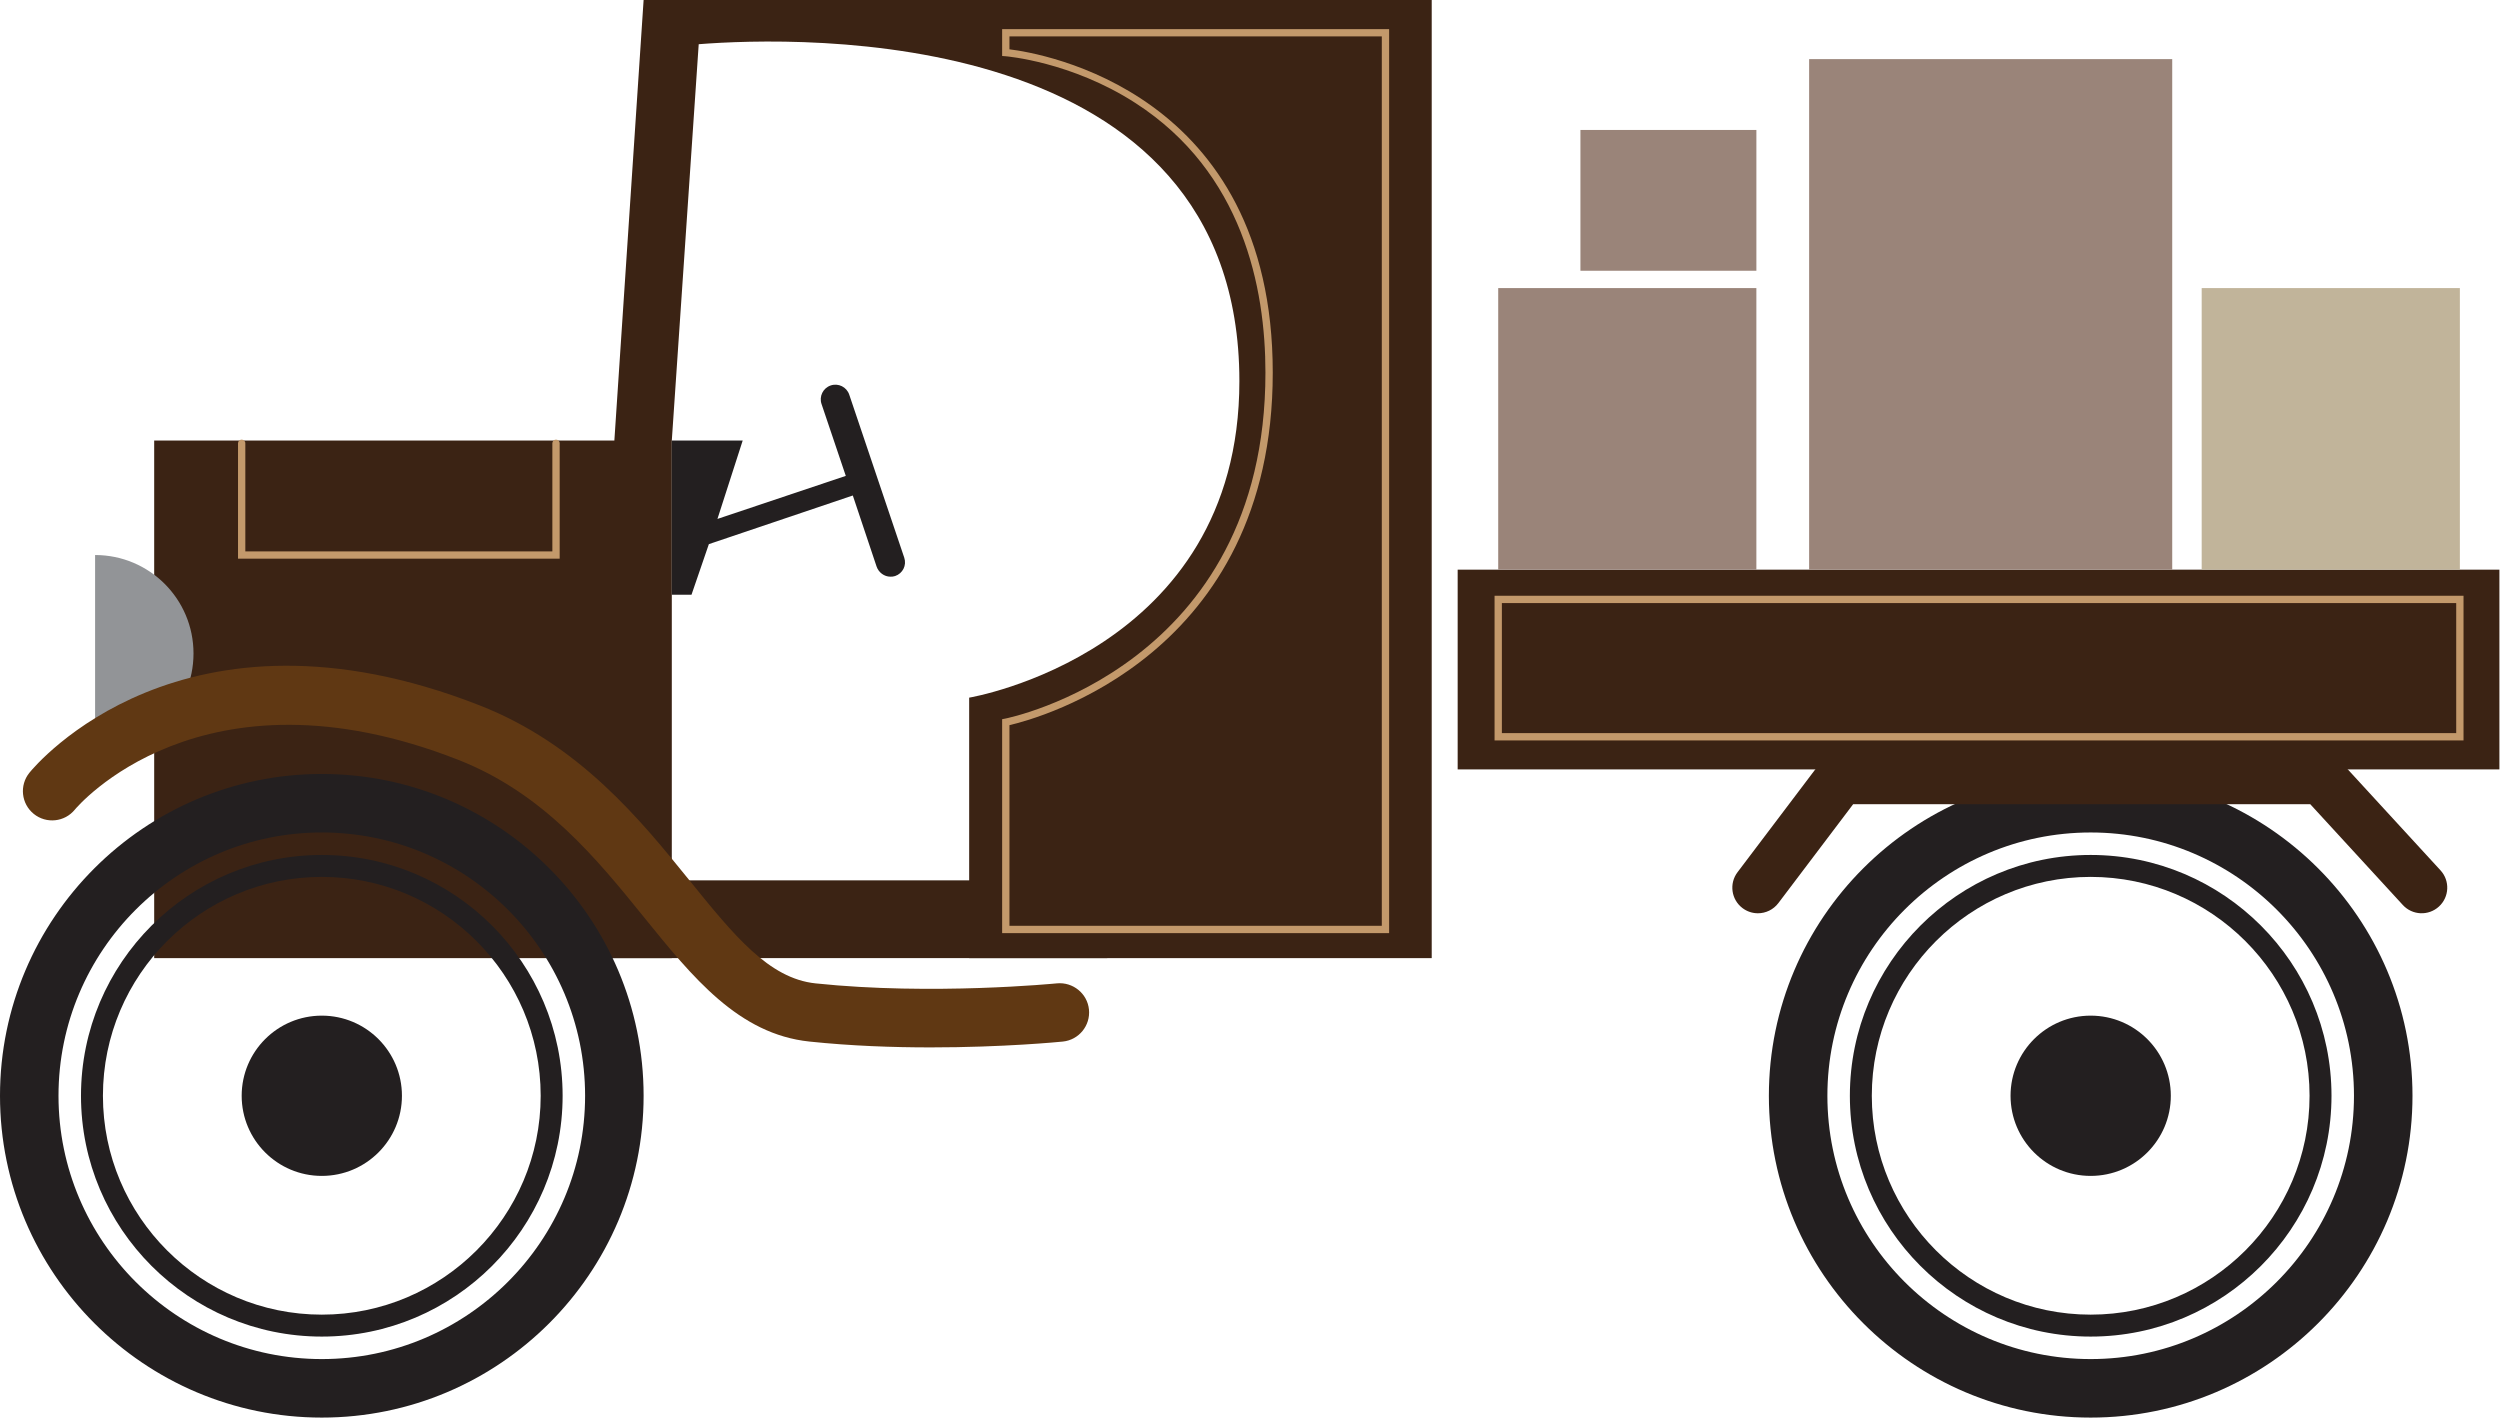 <svg version="1.1" id="Layer_1" xmlns="http://www.w3.org/2000/svg" xmlns:xlink="http://www.w3.org/1999/xlink" x="0px" y="0px"
	 viewBox="0 0 227 129" enable-background="new 0 0 227 129" xml:space="preserve">
<rect x="53.387" y="79.936" fill="#3B2314" width="47.15" height="7.06"/>
<path fill="#3B2314" d="M58.44,0l-2.656,40H14v47h47V40l2.443-35.986c8.838-0.698,49.093-2.028,49.093,30.599
	C112.536,59.272,88,63.347,88,63.347V87h42V0H58.44z"/>
<path fill="#929497" d="M8.634,50.396c4.935,0,8.936,4.002,8.936,8.938c0,4.935-4.001,8.936-8.936,8.936V50.396z"/>
<path fill="#231F20" d="M29.22,128.717C13.108,128.717,0,115.608,0,99.496s13.108-29.22,29.22-29.22
	c16.112,0,29.22,13.107,29.22,29.22S45.332,128.717,29.22,128.717z M29.22,75.589c-13.183,0-23.908,10.725-23.908,23.907
	s10.725,23.908,23.908,23.908s23.907-10.726,23.907-23.908S42.403,75.589,29.22,75.589z"/>
<circle fill="#231F20" cx="29.22" cy="99.496" r="7.276"/>
<path fill="#231F20" d="M29.22,121.362c-12.057,0-21.866-9.81-21.866-21.866S17.163,77.63,29.22,77.63s21.866,9.81,21.866,21.866
	S41.277,121.362,29.22,121.362z M29.22,79.622c-10.958,0-19.874,8.915-19.874,19.874s8.916,19.874,19.874,19.874
	s19.874-8.915,19.874-19.874S40.179,79.622,29.22,79.622z"/>
<path fill="#231F20" d="M189.833,128.717c-16.111,0-29.219-13.108-29.219-29.221s13.107-29.22,29.219-29.22
	c16.112,0,29.221,13.107,29.221,29.22S205.945,128.717,189.833,128.717z M189.833,75.589c-13.182,0-23.906,10.725-23.906,23.907
	s10.725,23.908,23.906,23.908c13.183,0,23.908-10.726,23.908-23.908S203.016,75.589,189.833,75.589z"/>
<circle fill="#231F20" cx="189.834" cy="99.496" r="7.276"/>
<path fill="#231F20" d="M189.833,121.362c-12.057,0-21.865-9.81-21.865-21.866s9.809-21.866,21.865-21.866
	c12.058,0,21.867,9.81,21.867,21.866S201.891,121.362,189.833,121.362z M189.833,79.622c-10.958,0-19.873,8.915-19.873,19.874
	s8.915,19.874,19.873,19.874c10.959,0,19.875-8.915,19.875-19.874S200.792,79.622,189.833,79.622z"/>
<path fill="#603813" d="M84.509,95.104c-3.411,0-7.229-0.133-11.015-0.531c-6.433-0.677-10.594-5.82-14.999-11.265
	c-4.275-5.283-9.121-11.272-16.877-14.313C18.233,59.827,6.912,73.369,6.8,73.508c-0.923,1.141-2.597,1.315-3.736,0.393
	c-1.14-0.923-1.316-2.596-0.393-3.736c0.556-0.687,13.917-16.688,40.887-6.114c9.063,3.553,14.61,10.408,19.068,15.917
	c4.012,4.959,7.182,8.876,11.425,9.323c10.554,1.11,21.807,0.01,21.919-0.002c1.453-0.135,2.762,0.919,2.908,2.378
	c0.146,1.46-0.918,2.762-2.377,2.908C96.185,94.606,91.113,95.104,84.509,95.104z"/>
<rect x="132.356" y="51.725" fill="#3B2314" width="94.59" height="18.137"/>
<path fill="#C3996B" d="M50.818,50.729H21.612V40.247c0-0.184,0.148-0.332,0.332-0.332s0.332,0.148,0.332,0.332v9.817h27.878v-9.817
	c0-0.184,0.148-0.332,0.332-0.332s0.332,0.148,0.332,0.332V50.729z"/>
<path fill="#C3996B" d="M223.688,67.231h-87.982V54.095h87.982V67.231z M136.37,66.567h86.654V54.759H136.37V66.567z"/>
<path fill="#C3996B" d="M126.132,84.729H90.994V65.302l0.271-0.051c0.236-0.045,23.637-4.737,23.637-31.414
	c0-7.695-2.047-18.189-11.802-24.481C97.261,5.59,91.36,5.112,91.301,5.107l-0.307-0.023V2.643h35.138V84.729z M91.658,84.064h33.81
	V3.307h-33.81v1.171c2.816,0.343,23.908,3.779,23.908,29.359c0,25.661-21.245,31.392-23.908,32.007V84.064z"/>
<path fill="#3B2314" d="M159.618,82.925c-0.488,0-0.98-0.153-1.4-0.471c-1.023-0.773-1.226-2.231-0.451-3.256l7.488-9.902
	c0.438-0.58,1.125-0.922,1.854-0.922h43.684c0.65,0,1.271,0.272,1.712,0.752l9.094,9.902c0.868,0.945,0.806,2.416-0.14,3.284
	c-0.947,0.869-2.418,0.805-3.284-0.14l-8.403-9.15h-41.506l-6.791,8.98C161.017,82.606,160.322,82.925,159.618,82.925z"/>
<path fill="#231F20" d="M82.106,50.637l-4.995-14.804c-0.235-0.695-0.986-1.07-1.683-0.833c-0.695,0.234-1.068,0.988-0.833,1.683
	l2.203,6.528l-11.654,3.908L67.437,40H61v14h1.789l1.576-4.593l13.07-4.416l2.156,6.442c0.187,0.554,0.704,0.93,1.258,0.93
	c0.141,0,0.284-0.009,0.425-0.057C81.968,52.072,82.341,51.332,82.106,50.637z"/>
<rect x="164.269" y="5.368" fill="#9A8479" width="32.969" height="46.356"/>
<rect x="199.913" y="26.158" fill="#C1B49A" width="23.443" height="25.567"/>
<rect x="136.038" y="26.158" fill="#9A8479" width="23.441" height="25.567"/>
<rect x="143.503" y="11.8" fill="#9A8479" width="15.977" height="12.784"/>
</svg>
